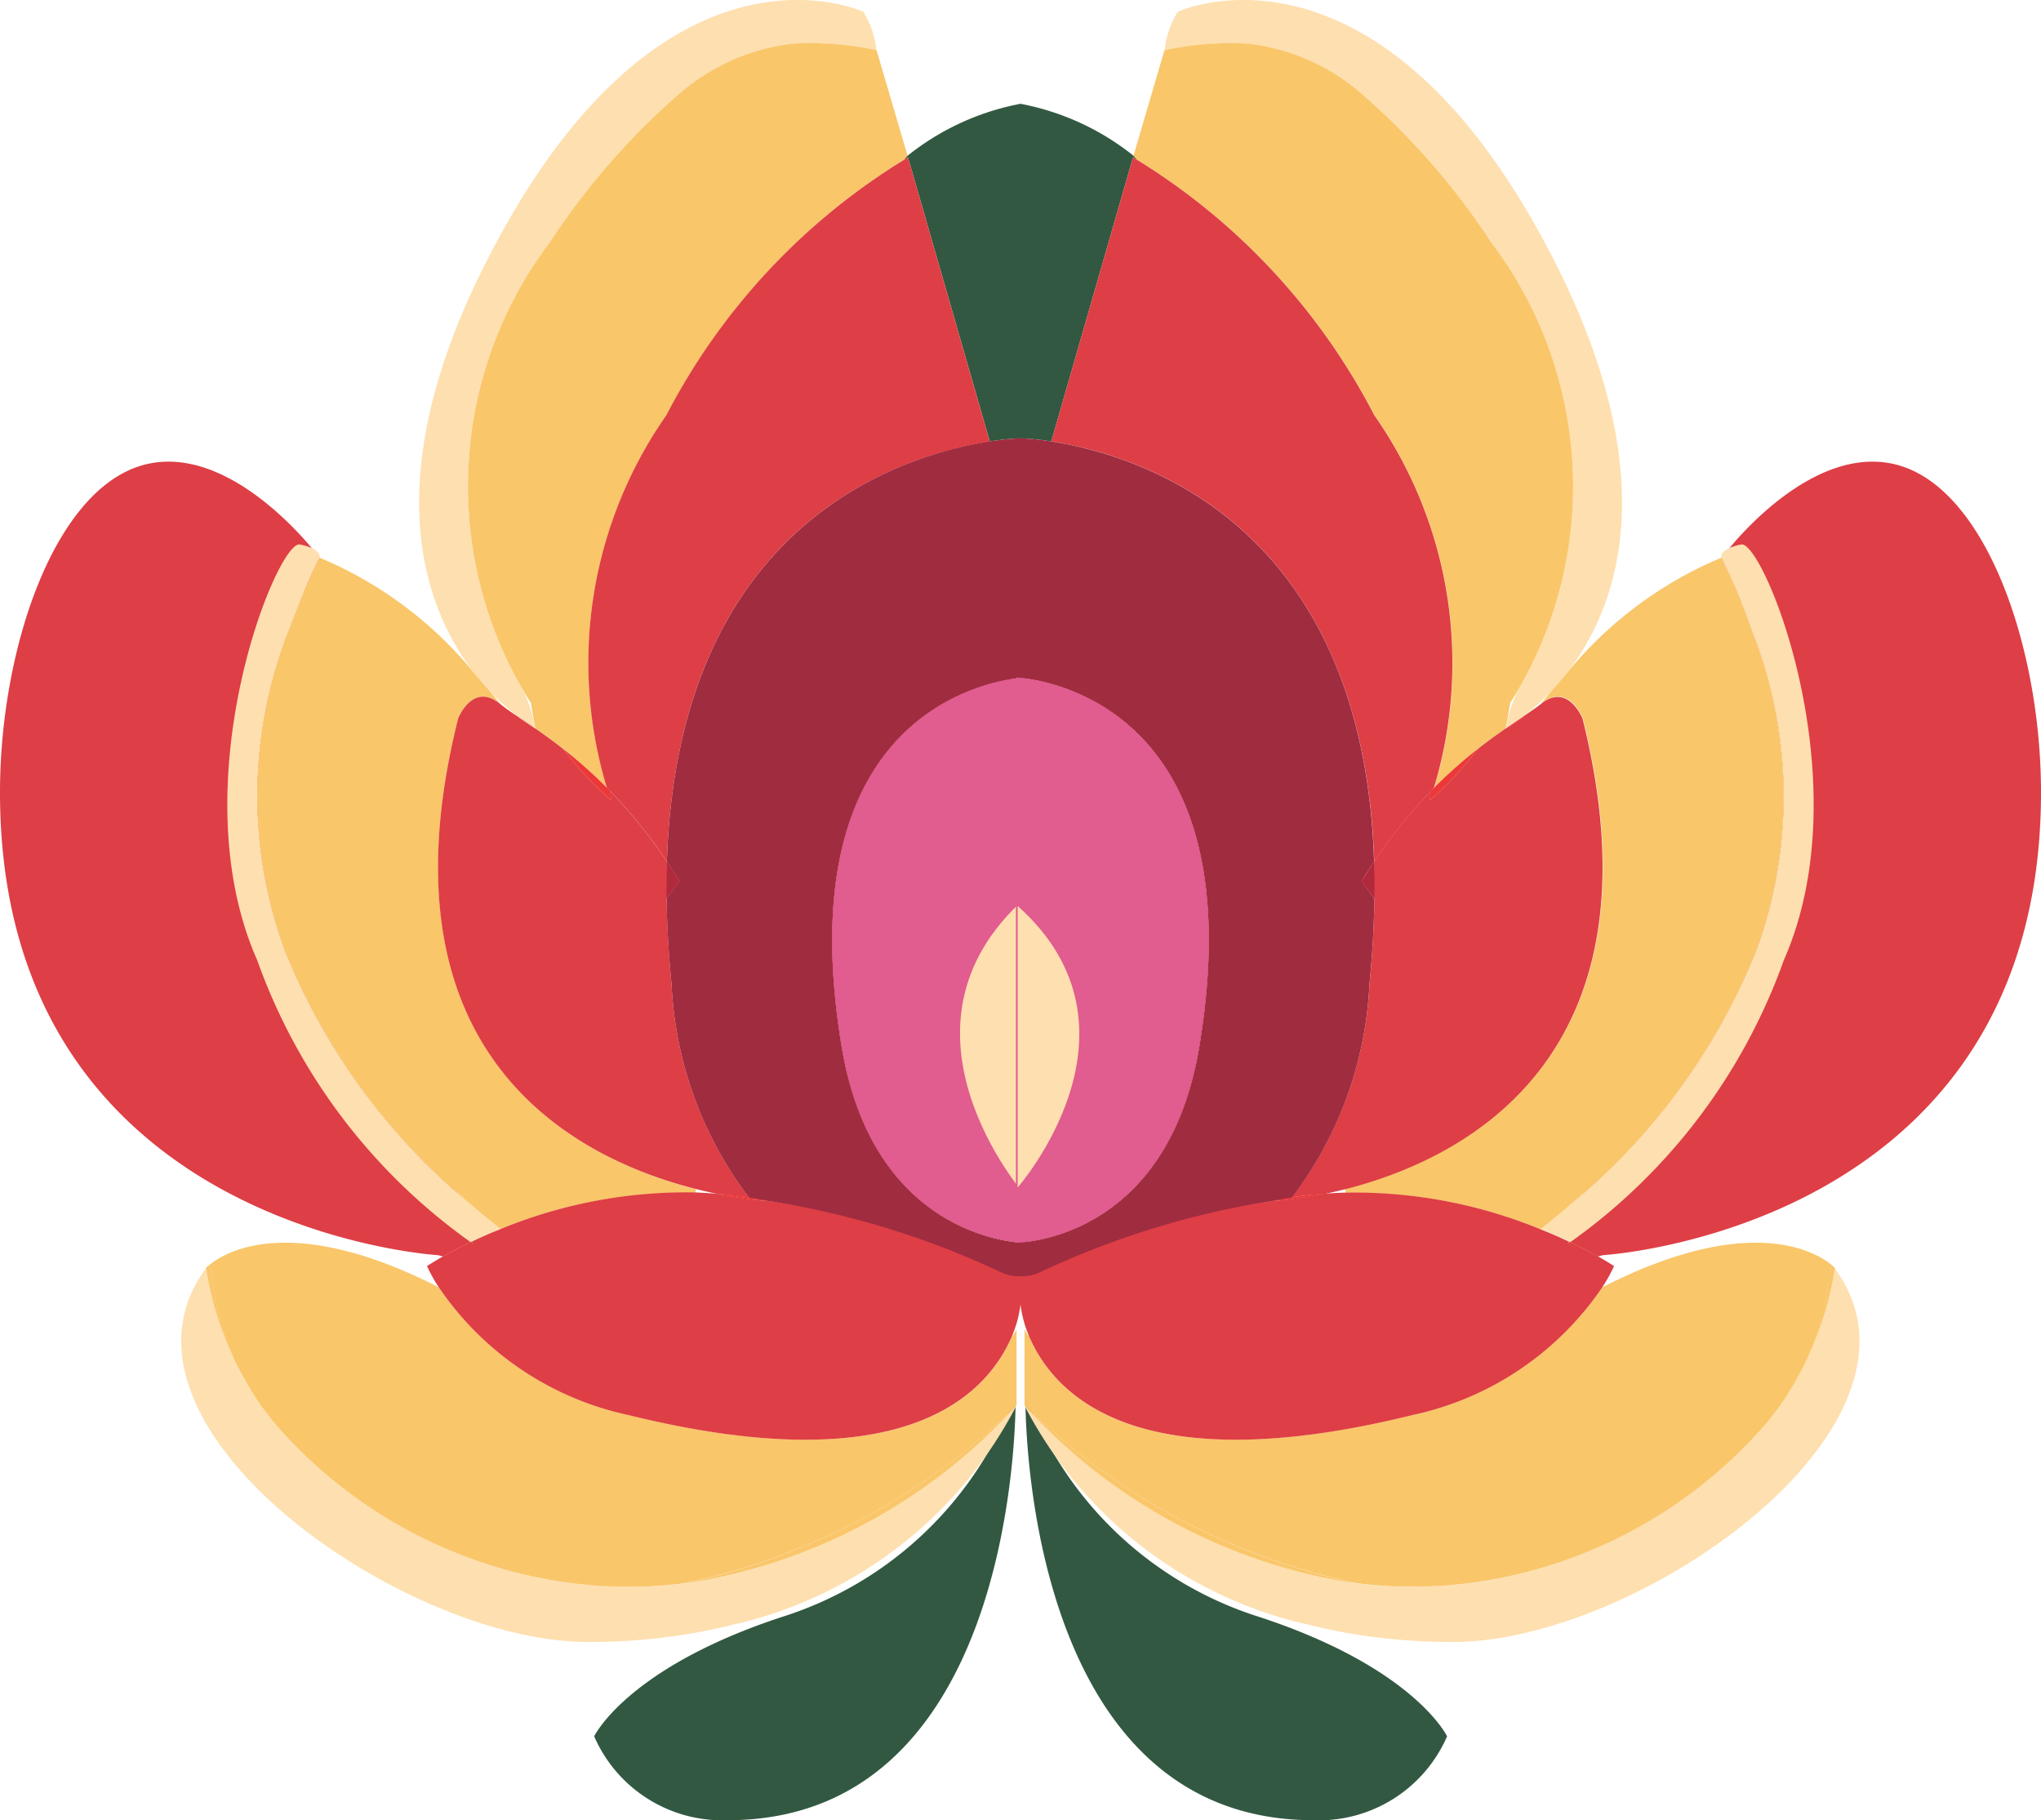 <svg xmlns="http://www.w3.org/2000/svg" width="31.173" height="27.796" viewBox="0 0 31.173 27.796">
  <g id="Group_79" data-name="Group 79" transform="translate(31.173) rotate(90)">
    <path id="Path_1577" data-name="Path 1577" d="M1.823,5.106,1.78,0A3.934,3.934,0,0,0,.055.793.3.3,0,0,0,0,.856.537.537,0,0,0,.061.817L1.31,5.156h0a3.951,3.951,0,0,1,.512-.05Z" transform="translate(1.585 17.366) rotate(-90)" fill="#325841"/>
    <path id="Path_1578" data-name="Path 1578" d="M0,.916v0Z" transform="translate(6.691 15.543) rotate(-90)" fill="#2c6a4c"/>
    <path id="Path_1579" data-name="Path 1579" d="M6.985.767a1.385,1.385,0,0,0-.2-.587S3.691-1.262,1.019,4.012C-.692,7.388.1,9.357.887,10.336l.02.022s0,0,0,0l.009.01a1.825,1.825,0,0,0,.122.14l.026.03a3.582,3.582,0,0,0,.431.393l0,0a2.24,2.24,0,0,0,.254.174l.014.009.005,0-.013-.071a1.889,1.889,0,0,0-.21-.582A6.177,6.177,0,0,1,2,3.7,10.934,10.934,0,0,1,3.97,1.436,3.208,3.208,0,0,1,5.706.67a4.768,4.768,0,0,1,1.28.1Z" transform="translate(0 24.772) rotate(-90)" fill="#fedfaf"/>
    <path id="Path_1580" data-name="Path 1580" d="M6.711,1.718,6.237.106h0a4.767,4.767,0,0,0-1.28-.1A3.208,3.208,0,0,0,3.219.775,10.934,10.934,0,0,0,1.248,3.039a6.177,6.177,0,0,0-.29,7.036c.02.127.042.256.067.387.128.088.269.19.422.31a7.1,7.1,0,0,1,.671.595A6.591,6.591,0,0,1,3.03,5.681a9.942,9.942,0,0,1,3.623-3.9,0,0,0,0,0,0,0,0,0,0,0,0,0,0c.018-.022.037-.042.055-.063Z" transform="translate(0.661 24.022) rotate(-90)" fill="#f9c66a"/>
    <path id="Path_1581" data-name="Path 1581" d="M.74.793C.733.745.727.7.722.647L.671.595A7.1,7.1,0,0,0,0,0,5.907,5.907,0,0,0,.74.793Z" transform="translate(11.434 22.576) rotate(-90)" fill="#f9c66a"/>
    <path id="Path_1582" data-name="Path 1582" d="M.195.3C.133.192.071.094.006,0,0,.183,0,.37,0,.562Z" transform="translate(13.159 20.994) rotate(-90)" fill="#ed383a"/>
    <path id="Path_1583" data-name="Path 1583" d="M6.139,4.338,4.891,0a.535.535,0,0,1-.061.039,0,0,0,0,1,0,0,0,0,0,0,1,0,0A9.942,9.942,0,0,0,1.2,3.94,6.591,6.591,0,0,0,.291,9.626l.051.052a7.659,7.659,0,0,1,.867,1.078c.148-4.569,2.835-5.91,4.378-6.3.209-.054.4-.089.553-.114Z" transform="translate(2.402 22.196) rotate(-90)" fill="#de3e45"/>
    <path id="Path_1584" data-name="Path 1584" d="M.069.2C.063.15.056.1.051.052L0,0C.022.068.046.135.069.2Z" transform="translate(12.028 21.905) rotate(-90)" fill="#ed383a"/>
    <path id="Path_1585" data-name="Path 1585" d="M7.219,11.946l-.01-.035-.214-.732A9.719,9.719,0,0,1,4.34,7.439a6.87,6.87,0,0,1,.084-4.884c.014-.042.029-.084.044-.125.008-.021.016-.041.022-.061.027-.072.054-.141.08-.205l.008-.02c.013-.034.027-.068.042-.1s.03-.072.046-.108c.064-.146.132-.3.207-.444.007-.014.01-.021.01-.021s-.042-.056-.116-.145C4.413.9,3.312-.255,2.19.051.826.423,0,2.861,0,5.051c0,6.678,6.691,7.067,6.691,7.067l.076.02c.108-.06.25-.136.421-.217l.031.026Z" transform="translate(7.05 31.173) rotate(-90)" fill="#de3e45"/>
    <path id="Path_1586" data-name="Path 1586" d="M4.167,10.448l-.01-.008c-.037-.027-.165-.125-.354-.289l-.024-.021c-.078-.068-.167-.148-.263-.237l.007.02A9.719,9.719,0,0,1,.868,6.173,6.87,6.87,0,0,1,.951,1.29C.966,1.248.98,1.206,1,1.164c.008-.021.016-.041.022-.061.027-.072.054-.141.08-.205l.008-.02c.013-.034.027-.068.042-.1S1.178.7,1.193.668c.064-.146.132-.3.207-.444A.234.234,0,0,1,1.41.2S1.434.124,1.294.057A.78.78,0,0,0,1.106,0C.762-.065-.743,3.636.456,6.348a8.98,8.98,0,0,0,3.26,4.306l.031.026-.01-.035c.125-.06.265-.123.421-.184Z" transform="translate(8.315 27.701) rotate(-90)" fill="#fedfaf"/>
    <path id="Path_1587" data-name="Path 1587" d="M3.078,2.452s.222-.563.641-.22c-.009-.012-.069-.089-.171-.208l-.026-.03a1.832,1.832,0,0,1-.122-.14l-.009-.01s0,0,0,0l-.02-.022A6.063,6.063,0,0,0,.963,0a.233.233,0,0,0-.01.021C.878.17.81.319.746.465.73.5.715.537.7.574S.671.642.658.676L.65.7C.624.759.6.829.571.9.564.922.556.941.549.962.533,1,.518,1.046.5,1.088A6.87,6.87,0,0,0,.42,5.971a9.719,9.719,0,0,0,2.655,3.74l-.007-.02c.1.089.184.169.263.237l.024.021c.115.1.233.192.354.289l.01.008.008.005A7.477,7.477,0,0,1,6.7,9.7c.007-.037.009-.056.009-.056C4.937,9.192,1.775,7.66,3.078,2.452Z" transform="translate(8.517 27.253) rotate(-90)" fill="#f9c66a"/>
    <path id="Path_1588" data-name="Path 1588" d="M.207,0C.179.054.1.209,0,.444.064.3.132.149.207,0Z" transform="translate(8.538 26.507) rotate(-90)" fill="#f9c66a"/>
    <path id="Path_1589" data-name="Path 1589" d="M.263.237C.184.169.1.089,0,0L.007.02C.09.093.176.166.263.237Z" transform="translate(18.209 24.185) rotate(-90)" fill="#f9c66a"/>
    <path id="Path_1590" data-name="Path 1590" d="M.122.14C.085.1.044.051,0,0A1.828,1.828,0,0,0,.122.14Z" transform="translate(10.372 23.854) rotate(-90)" fill="#f9c66a"/>
    <path id="Path_1591" data-name="Path 1591" d="M3.49,3.082c0-.192,0-.379.005-.562a7.66,7.66,0,0,0-.867-1.078c.005.048.012.1.018.146a5.907,5.907,0,0,1-.74-.793c-.153-.12-.294-.222-.422-.31l-.005,0L1.465.473A2.239,2.239,0,0,1,1.211.3l0,0C1.1.226,1.015.166.949.112h0C.529-.233.307.331.307.331-1,5.539,2.166,7.071,3.935,7.518c.118.029.23.055.333.075.158.012.319.03.482.056A5.832,5.832,0,0,1,3.566,4.391Q3.5,3.7,3.49,3.082Z" transform="translate(10.639 24.482) rotate(-90)" fill="#de3e45"/>
    <path id="Path_1592" data-name="Path 1592" d="M.254.174C.161.108.076.052,0,0A2.24,2.24,0,0,0,.254.174Z" transform="translate(10.938 23.271) rotate(-90)" fill="#ed383a"/>
    <path id="Path_1593" data-name="Path 1593" d="M.74.793C.733.745.727.7.722.647L.671.595A7.1,7.1,0,0,0,0,0,5.907,5.907,0,0,0,.74.793Z" transform="translate(11.434 22.576) rotate(-90)" fill="#ed383a"/>
    <path id="Path_1594" data-name="Path 1594" d="M.195.3C.133.192.071.094.006,0,0,.183,0,.37,0,.562Z" transform="translate(13.159 20.994) rotate(-90)" fill="#ed383a"/>
    <path id="Path_1595" data-name="Path 1595" d="M.766.106C.671.086.576.071.482.056.319.03.158.012,0,0,.2.042.375.067.5.082.671.1.766.106.766.106Z" transform="translate(18.231 20.213) rotate(-90)" fill="#ed383a"/>
    <path id="Path_1596" data-name="Path 1596" d="M2.673,9.285c-.865-5.24,2.447-5.6,2.776-5.626V0a3.952,3.952,0,0,0-.512.05h0c-.157.025-.344.06-.553.114C2.84.558.153,1.9.005,6.468c.064.094.127.192.188.3L0,7.03q.008.618.076,1.308A5.832,5.832,0,0,0,1.261,11.6c.094.014.188.03.284.05a13.84,13.84,0,0,1,3.732,1.179c.111-.022.173-.039.173-.039v-.5C5.195,12.276,3.137,12.1,2.673,9.285Z" transform="translate(6.691 20.992) rotate(-90)" fill="#a02c40"/>
    <path id="Path_1597" data-name="Path 1597" d="M.195.3C.133.192.071.094.006,0,0,.183,0,.37,0,.562Z" transform="translate(13.159 20.994) rotate(-90)" fill="#b0293d"/>
    <path id="Path_1598" data-name="Path 1598" d="M.284.05C.188.03.094.014,0,0,.008.009.016.017.022.026.188.046.284.05.284.05Z" transform="translate(18.287 19.731) rotate(-90)" fill="#b0293d"/>
    <path id="Path_1599" data-name="Path 1599" d="M2.92,8.627V0C2.591.022-.722.386.144,5.626.608,8.44,2.665,8.617,2.92,8.627Z" transform="translate(10.35 18.463) rotate(-90)" fill="#b0293d"/>
    <path id="Path_1600" data-name="Path 1600" d="M6.383.018a.028.028,0,0,1,.054.011c-.016,1.009-.3,6.359-4.4,6.359A2.134,2.134,0,0,1,0,5.107S.5,4.06,2.871,3.283A5.592,5.592,0,0,0,6.383.018Z" transform="translate(21.409 22.098) rotate(-90)" fill="#325841"/>
    <path id="Path_1601" data-name="Path 1601" d="M12.757,2.127a10.212,10.212,0,0,1-5.082,2.72l-.048.005c-.167.022-.329.035-.489.041l-.116,0h-.09c-.182.005-.366,0-.553-.009a7.218,7.218,0,0,1-4.961-2.5c-.018-.021-.035-.043-.052-.065l0,0L1.33,2.276c-.037-.047-.073-.094-.107-.141-.018-.022-.033-.046-.048-.068a4.108,4.108,0,0,1-.333-.574.08.08,0,0,1-.007-.016c-.01-.021-.02-.042-.029-.061s-.022-.05-.033-.075l-.01-.024C.436.536.491-.035.408,0a0,0,0,0,0,0,0A.046.046,0,0,0,.391.016L.381.028C-1.377,2.4,3.361,5.74,6.207,5.74A9.2,9.2,0,0,0,7.93,5.585h0c.193-.037.379-.078.558-.125l.009,0a6.478,6.478,0,0,0,4.247-3.306s0,0,0-.005a.054.054,0,0,0,0-.01s0,0,0-.005a0,0,0,0,0,0,0Z" transform="translate(19.335 28.405) rotate(-90)" fill="#fedfaf"/>
    <path id="Path_1602" data-name="Path 1602" d="M12.349,2.484V1.322a.646.646,0,0,1-.072.112c-.4.936-1.7,2.221-5.854,1.195A4.685,4.685,0,0,1,3.525.681C1.165-.524.171.205,0,.358.082.322.027.893.354,1.675l.01.024c.01.025.021.05.033.075s.018.041.029.061a.08.08,0,0,0,.007.016,5.055,5.055,0,0,0,.333.574c.016.022.03.046.048.068.034.047.071.094.107.141l.031.041,0,0c.017.022.034.044.052.065a7.218,7.218,0,0,0,4.961,2.5c.187.01.371.014.553.009h.09l.116,0c.166-.008.329-.021.489-.041L7.267,5.2A10.212,10.212,0,0,0,12.349,2.484Z" transform="translate(18.978 27.996) rotate(-90)" fill="#f9c66a"/>
    <path id="Path_1603" data-name="Path 1603" d="M0,.028a4.975,4.975,0,0,0,.382,1.29C.055.536.11-.035.027,0a0,0,0,0,0,0,0L.01.016Z" transform="translate(19.335 28.024) rotate(-90)" fill="#f9c66a"/>
    <path id="Path_1604" data-name="Path 1604" d="M5.082,0A10.212,10.212,0,0,1,0,2.72,8.529,8.529,0,0,0,5.081,0,0,0,0,0,0,5.082,0Z" transform="translate(21.462 20.73) rotate(-90)" fill="#f9c66a"/>
    <path id="Path_1605" data-name="Path 1605" d="M2.946,8.631V0L2.92,0C2.591.025-.722.388.144,5.629c.464,2.814,2.522,2.991,2.776,3Z" transform="translate(10.347 18.463) rotate(-90)" fill="#e15c8f"/>
    <path id="Path_1606" data-name="Path 1606" d="M.993,4.537S-1.242,1.995.993,0Z" transform="translate(13.716 16.51) rotate(-90)" fill="#fedfaf"/>
    <path id="Path_1607" data-name="Path 1607" d="M9.065,1.278a.616.616,0,0,1-.286-.053A13.044,13.044,0,0,0,5.2.127s-.1,0-.261-.024c-.129-.016-.3-.041-.5-.082C4.322.012,4.208.005,4.1,0a7.477,7.477,0,0,0-2.97.556.067.067,0,0,0-.017.008C.953.627.813.69.688.75L.7.785.667.759C.5.84.354.916.246.976.086,1.067,0,1.125,0,1.125a2.407,2.407,0,0,0,.18.324A4.684,4.684,0,0,0,3.078,3.4C7.227,4.423,8.528,3.138,8.932,2.2a1.791,1.791,0,0,0,.133-.925Z" transform="translate(18.21 24.651) rotate(-90)" fill="#de3e45"/>
    <path id="Path_1608" data-name="Path 1608" d="M.031.035.021,0A.145.145,0,0,0,0,.009L.031.035Z" transform="translate(18.96 23.985) rotate(-90)" fill="#ed383a"/>
    <path id="Path_1609" data-name="Path 1609" d="M.766.106C.671.086.576.071.482.056.319.03.158.012,0,0,.2.042.375.067.5.082.671.1.766.106.766.106Z" transform="translate(18.231 20.213) rotate(-90)" fill="#ed383a"/>
    <path id="Path_1610" data-name="Path 1610" d="M0,5.106.043,0A3.935,3.935,0,0,1,1.769.793a.3.3,0,0,1,.055.063A.537.537,0,0,1,1.762.817L.514,5.156h0A3.951,3.951,0,0,0,0,5.106Z" transform="translate(1.585 15.63) rotate(-90)" fill="#325841"/>
    <path id="Path_1611" data-name="Path 1611" d="M0,.916v0Z" transform="translate(6.691 15.631) rotate(-90)" fill="#2c6a4c"/>
    <path id="Path_1612" data-name="Path 1612" d="M0,.767A1.385,1.385,0,0,1,.2.18S3.294-1.262,5.966,4.012c1.711,3.376.922,5.345.132,6.324l-.02.022s0,0,0,0l-.009.01a1.828,1.828,0,0,1-.122.14l-.026.03a3.582,3.582,0,0,1-.431.393l0,0a2.239,2.239,0,0,1-.254.174l-.014.009-.005,0,.013-.071a1.889,1.889,0,0,1,.21-.582A6.177,6.177,0,0,0,4.987,3.7,10.934,10.934,0,0,0,3.016,1.436,3.208,3.208,0,0,0,1.28.67,4.768,4.768,0,0,0,0,.767Z" transform="translate(0 13.385) rotate(-90)" fill="#fedfaf"/>
    <path id="Path_1613" data-name="Path 1613" d="M0,1.718.473.106h0a4.767,4.767,0,0,1,1.28-.1A3.208,3.208,0,0,1,3.491.775,10.934,10.934,0,0,1,5.463,3.039a6.177,6.177,0,0,1,.29,7.036c-.02.127-.042.256-.067.387-.128.088-.269.19-.422.31a7.1,7.1,0,0,0-.671.595,6.591,6.591,0,0,0-.912-5.686,9.942,9.942,0,0,0-3.623-3.9,0,0,0,0,1,0,0,0,0,0,0,1,0,0C.037,1.758.018,1.739,0,1.718Z" transform="translate(0.661 13.861) rotate(-90)" fill="#f9c66a"/>
    <path id="Path_1614" data-name="Path 1614" d="M0,.793C.007.745.013.7.018.647L.069.595A7.1,7.1,0,0,1,.74,0,5.907,5.907,0,0,1,0,.793Z" transform="translate(11.434 9.337) rotate(-90)" fill="#f9c66a"/>
    <path id="Path_1615" data-name="Path 1615" d="M0,.3c.061-.1.124-.2.188-.3C.195.183.2.37.193.562Z" transform="translate(13.159 10.374) rotate(-90)" fill="#ed383a"/>
    <path id="Path_1616" data-name="Path 1616" d="M0,4.338,1.248,0A.536.536,0,0,0,1.31.039a0,0,0,0,0,0,0,0,0,0,0,0,0,0,9.942,9.942,0,0,1,3.623,3.9,6.591,6.591,0,0,1,.912,5.686L5.8,9.678a7.659,7.659,0,0,0-.867,1.078C4.783,6.188,2.1,4.847.553,4.452.344,4.4.157,4.363,0,4.338Z" transform="translate(2.402 15.116) rotate(-90)" fill="#de3e45"/>
    <path id="Path_1617" data-name="Path 1617" d="M0,.2C.007.15.013.1.018.052L.069,0C.047.068.024.135,0,.2Z" transform="translate(12.028 9.337) rotate(-90)" fill="#ed383a"/>
    <path id="Path_1618" data-name="Path 1618" d="M0,11.946l.01-.035.214-.732A9.719,9.719,0,0,0,2.88,7.439,6.87,6.87,0,0,0,2.8,2.555c-.014-.042-.029-.084-.044-.125-.008-.021-.016-.041-.022-.061-.027-.072-.054-.141-.08-.205l-.008-.02c-.013-.034-.027-.068-.042-.1s-.03-.072-.046-.108c-.064-.146-.132-.3-.207-.444-.007-.014-.01-.021-.01-.021s.042-.056.116-.145C2.807.9,3.907-.255,5.03.051c1.363.373,2.19,2.81,2.19,5,0,6.678-6.691,7.067-6.691,7.067l-.076.02C.344,12.077.2,12,.031,11.92L0,11.946Z" transform="translate(7.05 7.22) rotate(-90)" fill="#de3e45"/>
    <path id="Path_1619" data-name="Path 1619" d="M0,10.448l.01-.008c.037-.027.165-.125.354-.289l.024-.021c.078-.068.167-.148.263-.237l-.007.02A9.719,9.719,0,0,0,3.3,6.173,6.87,6.87,0,0,0,3.216,1.29c-.014-.042-.029-.084-.044-.125-.008-.021-.016-.041-.022-.061C3.122,1.031,3.1.962,3.069.9L3.061.878C3.048.844,3.034.81,3.02.776S2.989.7,2.974.668C2.91.521,2.842.372,2.767.223A.231.231,0,0,0,2.757.2S2.733.124,2.873.057A.78.78,0,0,1,3.061,0c.344-.065,1.848,3.635.65,6.348a8.98,8.98,0,0,1-3.26,4.306L.42,10.68l.01-.035c-.125-.06-.265-.123-.421-.184Z" transform="translate(8.315 7.639) rotate(-90)" fill="#fedfaf"/>
    <path id="Path_1620" data-name="Path 1620" d="M3.629,2.452s-.222-.563-.641-.22c.009-.012.069-.089.171-.208l.026-.03a1.83,1.83,0,0,0,.122-.14l.009-.01s0,0,0,0l.02-.022A6.063,6.063,0,0,1,5.744,0a.233.233,0,0,1,.01.021c.075.149.142.3.207.444.016.037.031.072.046.108s.029.068.042.1L6.056.7c.026.064.052.133.08.205.007.021.014.041.022.061.016.042.03.084.044.125a6.87,6.87,0,0,1,.084,4.884,9.719,9.719,0,0,1-2.655,3.74l.007-.02c-.1.089-.184.169-.263.237l-.024.021c-.115.1-.233.192-.354.289l-.01.008-.008.005A7.477,7.477,0,0,0,.009,9.7C0,9.659,0,9.639,0,9.639,1.77,9.192,4.932,7.66,3.629,2.452Z" transform="translate(8.517 10.626) rotate(-90)" fill="#f9c66a"/>
    <path id="Path_1621" data-name="Path 1621" d="M0,0C.027.054.107.209.207.444.142.3.075.149,0,0Z" transform="translate(8.538 4.872) rotate(-90)" fill="#f9c66a"/>
    <path id="Path_1622" data-name="Path 1622" d="M0,.237C.078.169.167.089.263,0L.256.02C.173.093.086.166,0,.237Z" transform="translate(18.209 7.251) rotate(-90)" fill="#f9c66a"/>
    <path id="Path_1623" data-name="Path 1623" d="M0,.14C.037.1.077.051.122,0A1.828,1.828,0,0,1,0,.14Z" transform="translate(10.372 7.44) rotate(-90)" fill="#f9c66a"/>
    <path id="Path_1624" data-name="Path 1624" d="M1.261,3.082c0-.192,0-.379-.005-.562a7.66,7.66,0,0,1,.867-1.078c-.005.048-.012.1-.018.146a5.907,5.907,0,0,0,.74-.793c.153-.12.294-.222.422-.31l.005,0L3.286.473A2.241,2.241,0,0,0,3.54.3l0,0c.1-.071.192-.131.259-.184h0c.418-.344.641.22.641.22,1.3,5.208-1.859,6.74-3.629,7.187-.118.029-.23.055-.333.075C.324,7.6.163,7.622,0,7.648A5.832,5.832,0,0,0,1.186,4.391Q1.254,3.7,1.261,3.082Z" transform="translate(10.639 11.442) rotate(-90)" fill="#de3e45"/>
    <path id="Path_1625" data-name="Path 1625" d="M0,.174C.093.108.178.052.254,0A2.238,2.238,0,0,1,0,.174Z" transform="translate(10.938 8.155) rotate(-90)" fill="#ed383a"/>
    <path id="Path_1626" data-name="Path 1626" d="M0,.793C.007.745.013.7.018.647L.069.595A7.1,7.1,0,0,1,.74,0,5.907,5.907,0,0,1,0,.793Z" transform="translate(11.434 9.337) rotate(-90)" fill="#ed383a"/>
    <path id="Path_1627" data-name="Path 1627" d="M0,.3c.061-.1.124-.2.188-.3C.195.183.2.37.193.562Z" transform="translate(13.159 10.374) rotate(-90)" fill="#ed383a"/>
    <path id="Path_1628" data-name="Path 1628" d="M0,.106C.1.086.19.071.284.056.447.03.608.012.766,0c-.2.042-.375.067-.5.082C.1.1,0,.106,0,.106Z" transform="translate(18.231 11.725) rotate(-90)" fill="#ed383a"/>
    <path id="Path_1629" data-name="Path 1629" d="M2.776,9.285C3.642,4.044.329,3.681,0,3.659V0A3.952,3.952,0,0,1,.512.05h0c.157.025.344.06.553.114C2.609.558,5.3,1.9,5.444,6.468c-.064.094-.127.192-.188.3l.193.267q-.008.618-.076,1.308A5.832,5.832,0,0,1,4.188,11.6c-.094.014-.188.03-.284.05A13.84,13.84,0,0,0,.173,12.825C.061,12.8,0,12.785,0,12.785v-.5C.255,12.276,2.312,12.1,2.776,9.285Z" transform="translate(6.691 15.63) rotate(-90)" fill="#a02c40"/>
    <path id="Path_1630" data-name="Path 1630" d="M0,.3c.061-.1.124-.2.188-.3C.195.183.2.37.193.562Z" transform="translate(13.159 10.374) rotate(-90)" fill="#b0293d"/>
    <path id="Path_1631" data-name="Path 1631" d="M0,.05C.1.03.19.014.284,0,.276.009.268.017.261.026.1.046,0,.05,0,.05Z" transform="translate(18.287 11.725) rotate(-90)" fill="#b0293d"/>
    <path id="Path_1632" data-name="Path 1632" d="M0,8.627V0C.329.022,3.642.386,2.776,5.626,2.312,8.44.255,8.617,0,8.627Z" transform="translate(10.35 15.63) rotate(-90)" fill="#b0293d"/>
    <path id="Path_1633" data-name="Path 1633" d="M.054.018A.028.028,0,0,0,0,.028C.016,1.038.3,6.388,4.4,6.388a2.134,2.134,0,0,0,2.04-1.281s-.5-1.047-2.871-1.824A5.592,5.592,0,0,1,.054.018Z" transform="translate(21.409 15.511) rotate(-90)" fill="#325841"/>
    <path id="Path_1634" data-name="Path 1634" d="M0,2.127a10.212,10.212,0,0,0,5.082,2.72l.048.005c.167.022.329.035.489.041l.116,0h.09c.182.005.366,0,.553-.009a7.218,7.218,0,0,0,4.961-2.5c.018-.021.035-.043.052-.065l0,0,.031-.041c.037-.047.073-.094.107-.141.018-.022.033-.046.048-.068a4.109,4.109,0,0,0,.333-.574.079.079,0,0,0,.007-.016c.01-.021.02-.042.029-.061s.022-.05.033-.075c0-.008.007-.016.01-.024.327-.782.272-1.353.354-1.316a0,0,0,0,1,0,0,.046.046,0,0,1,.016.013l.01.012C14.134,2.4,9.4,5.74,6.55,5.74a9.2,9.2,0,0,1-1.723-.156h0c-.193-.037-.379-.078-.558-.125l-.009,0A6.478,6.478,0,0,1,.01,2.151s0,0,0-.005a.054.054,0,0,1,0-.01s0,0,0-.005a0,0,0,0,1,0,0Z" transform="translate(19.335 15.525) rotate(-90)" fill="#fedfaf"/>
    <path id="Path_1635" data-name="Path 1635" d="M0,2.484V1.322a.645.645,0,0,0,.072.112c.4.936,1.7,2.221,5.854,1.195A4.685,4.685,0,0,0,8.823.681C11.184-.524,12.178.205,12.349.358c-.082-.037-.027.535-.354,1.316l-.01.024c-.01.025-.021.05-.033.075s-.018.041-.029.061a.081.081,0,0,1-.007.016,5.055,5.055,0,0,1-.333.574c-.016.022-.03.046-.048.068-.034.047-.071.094-.107.141l-.031.041,0,0c-.017.022-.034.044-.052.065a7.218,7.218,0,0,1-4.961,2.5c-.187.01-.371.014-.553.009h-.09l-.116,0c-.166-.008-.329-.021-.489-.041L5.082,5.2A10.212,10.212,0,0,1,0,2.484Z" transform="translate(18.978 15.525) rotate(-90)" fill="#f9c66a"/>
    <path id="Path_1636" data-name="Path 1636" d="M.382.028A4.975,4.975,0,0,1,0,1.318C.327.536.272-.035.354,0a0,0,0,0,1,0,0L.371.016Z" transform="translate(19.335 3.531) rotate(-90)" fill="#f9c66a"/>
    <path id="Path_1637" data-name="Path 1637" d="M0,0A10.212,10.212,0,0,0,5.082,2.72,8.529,8.529,0,0,1,0,0,0,0,0,0,1,0,0Z" transform="translate(21.462 15.525) rotate(-90)" fill="#f9c66a"/>
    <path id="Path_1638" data-name="Path 1638" d="M0,8.631V0L.026,0C.356.025,3.668.388,2.8,5.629,2.339,8.443.281,8.619.026,8.63Z" transform="translate(10.347 15.656) rotate(-90)" fill="#e15c8f"/>
    <path id="Path_1639" data-name="Path 1639" d="M0,4.3S2.118,1.89,0,0Z" transform="translate(13.835 15.63) rotate(-90)" fill="#fedfaf"/>
    <path id="Path_1640" data-name="Path 1640" d="M.014,1.278A.616.616,0,0,0,.3,1.225,13.044,13.044,0,0,1,3.875.127s.1,0,.261-.024c.129-.016.3-.041.5-.082.116-.009.23-.016.342-.018a7.477,7.477,0,0,1,2.97.556.068.068,0,0,1,.017.008c.156.061.3.124.421.184l-.01.035L8.413.759c.171.081.312.157.421.217.159.09.246.149.246.149a2.4,2.4,0,0,1-.18.324A4.684,4.684,0,0,1,6,3.4C1.852,4.423.551,3.138.147,2.2a1.791,1.791,0,0,1-.133-.925Z" transform="translate(18.21 15.601) rotate(-90)" fill="#de3e45"/>
    <path id="Path_1641" data-name="Path 1641" d="M0,.035.01,0A.145.145,0,0,1,.031.009L0,.035Z" transform="translate(18.96 7.22) rotate(-90)" fill="#ed383a"/>
    <path id="Path_1642" data-name="Path 1642" d="M0,.106C.1.086.19.071.284.056.447.03.608.012.766,0c-.2.042-.375.067-.5.082C.1.1,0,.106,0,.106Z" transform="translate(18.231 11.725) rotate(-90)" fill="#ed383a"/>
  </g>
</svg>
